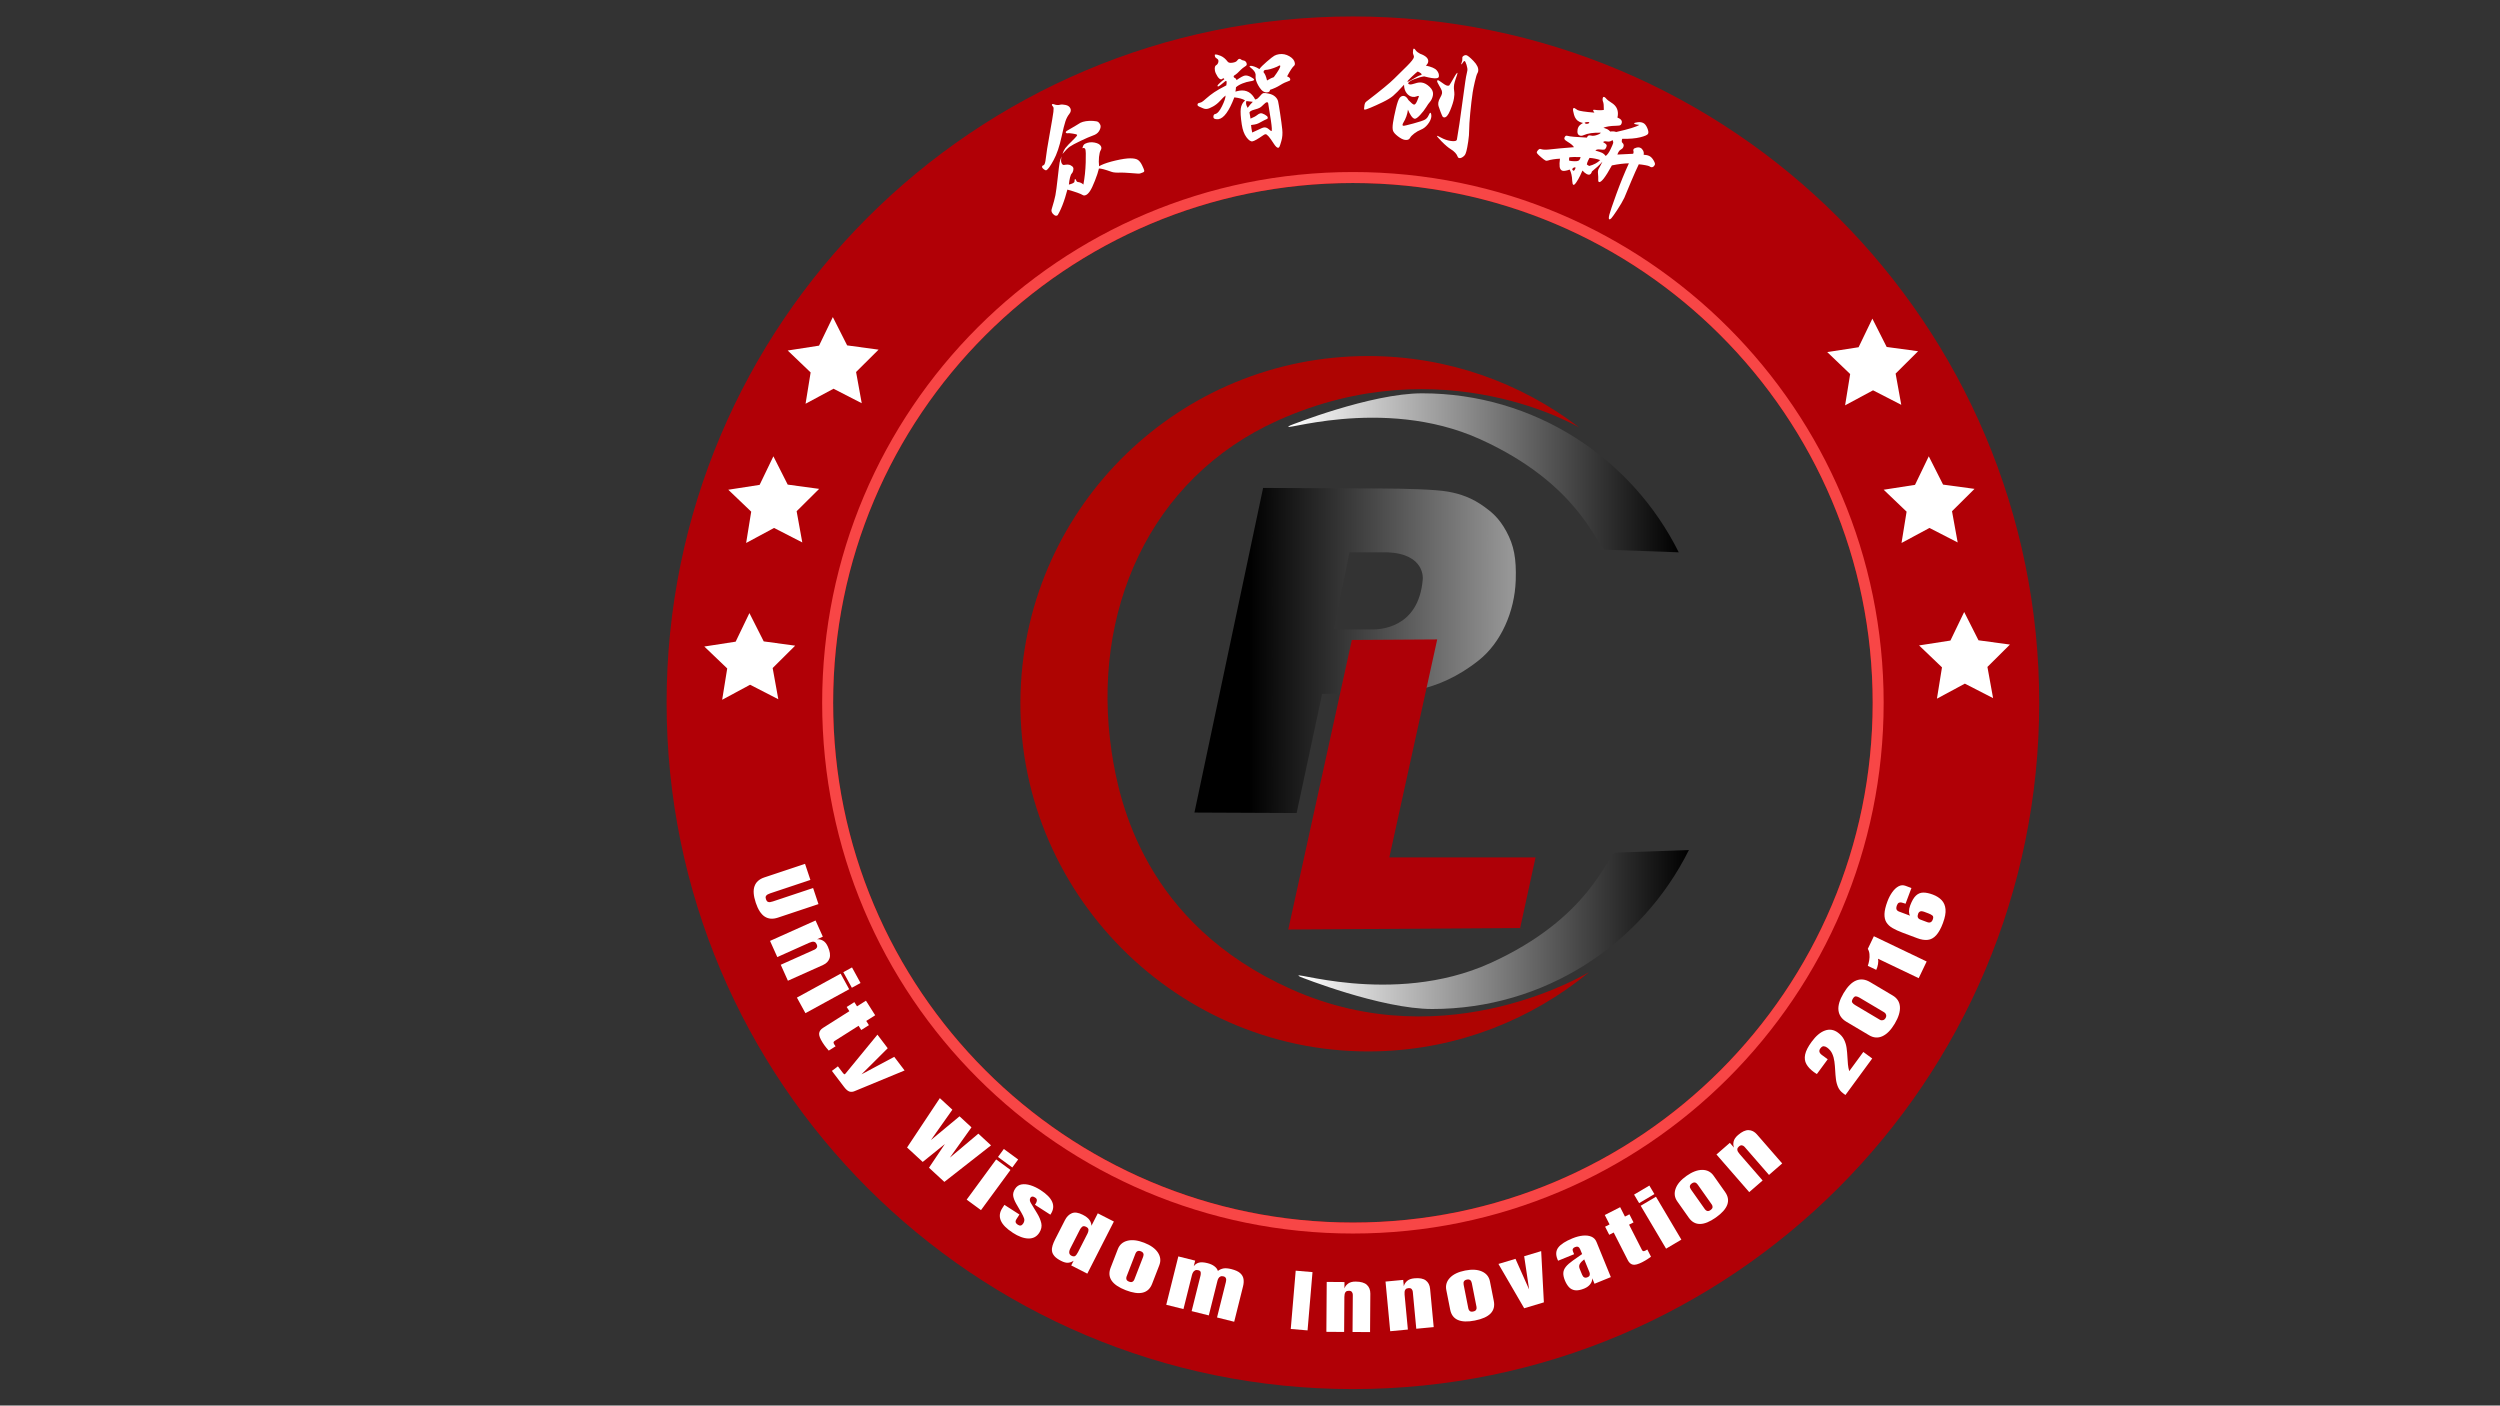 <?xml version="1.0" encoding="UTF-8"?>
<svg id="_图层_1" data-name="图层_1" xmlns="http://www.w3.org/2000/svg" version="1.1" xmlns:xlink="http://www.w3.org/1999/xlink" viewBox="0 0 1366 768">
  <rect x="0" y="0" width="1366" height="768" fill="#333333" stroke="none"/>
  <!-- Generator: Adobe Illustrator 29.4.0, SVG Export Plug-In . SVG Version: 2.1.0 Build 152)  -->
  <defs>
    <linearGradient id="_未命名的渐变" data-name="未命名的渐变" x1="709.46" y1="507.88" x2="922.82" y2="507.88" gradientUnits="userSpaceOnUse">
      <stop offset="0" stop-color="#fff"/>
      <stop offset="1" stop-color="#000"/>
    </linearGradient>
    <linearGradient id="_未命名的渐变1" data-name="未命名的渐变" x1="703.91" y1="637.14" x2="917.27" y2="637.14" gradientTransform="translate(0 895.49) scale(1 -1)" xlink:href="#_未命名的渐变"/>
    <linearGradient id="_未命名的渐变_9" data-name="未命名的渐变 9" x1="652.65" y1="355.41" x2="828.26" y2="355.41" gradientUnits="userSpaceOnUse">
      <stop offset=".17" stop-color="#000"/>
      <stop offset=".99" stop-color="#989898"/>
    </linearGradient>
  </defs>
  <g>
    <path d="M739.23,9c-207.11,0-375,167.89-375,375s167.89,375,375,375,375-167.89,375-375S946.34,9,739.23,9ZM739.23,668c-156.85,0-284-127.15-284-284s127.15-284,284-284,284,127.15,284,284-127.15,284-284,284Z" style="fill: #b10006;"/>
    <path d="M739.23,94c-160.16,0-290,129.84-290,290s129.84,290,290,290,290-129.84,290-290S899.39,94,739.23,94ZM739.23,668c-156.85,0-284-127.15-284-284s127.15-284,284-284,284,127.15,284,284-127.15,284-284,284Z" style="fill: #f84646;"/>
    <g>
      <circle cx="731.85" cy="382.71" r="312.63" style="fill: none;"/>
      <path d="M574.94,56.9c.22-.1.56-.07,1.02.1,1.19.46,2.35.52,3.48.18.52-.15,1.44-.1,2.75.16,1.31.26,2.2.88,2.66,1.86.47.98.27,2-.59,3.08-.86,1.07-1.56,2.4-2.1,3.98-.54,1.58-1.25,4.4-2.12,8.44-1.14,5.3-2.59,9.58-4.36,12.82s-3.07,5.07-3.9,5.47c-.31.15-.73.02-1.28-.38-.54-.4-.88-.74-1-1-.12-.26-.15-.5-.07-.74.08-.23.21-.37.41-.42l.46-.22c.53-.25.91-1.54,1.15-3.86.24-2.32.94-6.73,2.11-13.22,1.16-6.49,1.84-10.51,2.02-12.04.18-1.53.14-2.45-.13-2.73-.27-.29-.48-.58-.62-.88s-.11-.5.12-.61ZM600.51,90.85c.29-.19.67-.39,1.16-.62,1.93-.92,4.59-1.77,7.97-2.55,3.38-.78,6.02-1.17,7.93-1.17s3.3.28,4.17.85c.86.57,1.64,1.57,2.33,3.01.69,1.44,1.06,2.37,1.14,2.81.07.43-.11.75-.55.96-1.14.54-2.04.79-2.69.73-.65-.06-2.19-.17-4.61-.34-2.43-.17-4.01-.25-4.76-.23-2.48.11-4.22-.02-5.2-.39-3.52-1.27-5.83-1.88-6.94-1.84-.4,1.76-1.13,3.97-2.18,6.63-1.05,2.66-1.94,4.55-2.68,5.66-.74,1.11-1.46,1.84-2.16,2.17-.7.33-1.28.37-1.74.09-1.24-.78-4.06-1.79-8.48-3.02-.38,1.46-.8,2.91-1.24,4.35-.45,1.44-.95,2.87-1.51,4.29-.56,1.42-1.1,2.63-1.62,3.64-.52,1.01-.82,1.56-.91,1.65-.09.09-.2.17-.33.23-.48.23-1.01.14-1.59-.27-.58-.41-1-.9-1.26-1.46-.27-.56-.31-1.15-.12-1.78,1.02-3.29,1.7-5.82,2.04-7.6.34-1.78.75-4.92,1.25-9.43.49-4.5.84-7.31,1.04-8.41.2-1.1.57-2.22,1.11-3.36-.41,1.62-.43,2.83-.05,3.63s.82,1.15,1.32,1.06c1.58-.31,2.75-.27,3.53.12s1.27.8,1.48,1.24c.21.44.22,1.03.03,1.75-.19.73-.46,1.25-.79,1.56-.34.31-.65,1.04-.94,2.18-.29,1.14-.5,2.43-.62,3.87.82-.2,1.53-.43,2.12-.72.59-.28.9-.58.92-.88.05-.91.16-1.4.31-1.47.15-.07.45.35.89,1.27.11.24.43.38.94.44,1.04.14,1.95.59,2.74,1.34.71-3.72,1.13-7.73,1.27-12.01s.06-6.74-.23-7.36c-.29-.62-.83-.77-1.59-.46.17-.67.35-1.2.54-1.58.19-.39.55-.71,1.08-.96,1.54-.73,3.23-.92,5.06-.57,1.84.35,3,1.05,3.5,2.08.32.68.27,1.38-.17,2.1-.44.72-.74,1.95-.92,3.67-.17,1.73-.16,3.43.04,5.09ZM580.55,84.1c.39-1.22.89-2.25,1.51-3.11.61-.86,2.3-2.63,5.06-5.32,1.06-1.05,1.53-1.7,1.41-1.96-.12-.26-.9-.49-2.31-.7-1.42-.21-2.23-.29-2.42-.24-.8.14-1.28.02-1.45-.34-.17-.36.24-.8,1.23-1.32.99-.52,2.34-1.31,4.05-2.37,1.71-1.06,2.62-1.62,2.76-1.68.79-.38,1.77-.66,2.95-.85,1.18-.19,2.49-.24,3.93-.15,1.45.1,2.38.29,2.79.59.41.29.79.8,1.13,1.52.34.72.24,1.66-.31,2.83-.55,1.17-1.44,2.05-2.67,2.63-.31.15-.67.29-1.08.44-1.61.57-3.86,1.55-6.74,2.92-2.88,1.37-4.84,2.43-5.89,3.17-1.05.75-2.36,2.06-3.94,3.94Z" style="fill: #fff;"/>
      <path d="M685.83,54.36c.53-.08.97-.26,1.32-.54.35-.28,1.1-1.06,2.23-2.35.34-.36.73-.58,1.16-.64.43-.07,1.36.05,2.79.35,1.42.3,2.56.85,3.42,1.63.86.79,1.39,1.64,1.6,2.55.21.91.58,3.15,1.12,6.72.54,3.57.92,6.46,1.16,8.66.23,2.21.08,4.28-.47,6.22-.54,1.94-.92,3.05-1.12,3.33-.21.28-.4.43-.59.46-.63.09-1.47-.7-2.54-2.37-1.06-1.68-1.97-2.95-2.72-3.82-.75-.87-1.33-1.28-1.73-1.22-.41.06-.79.23-1.14.51-3.03,2.11-5.02,3.24-5.99,3.39-.96.14-2.06-.62-3.3-2.29-1.24-1.67-2.08-3.98-2.52-6.91-.61-4.03-.79-6.95-.54-8.75.24-1.81,1.02-3.28,2.33-4.42-1.2-.8-3.16-1.36-5.86-1.67-2.86,7.51-5.75,11.48-8.69,11.92-.48.07-1.04.04-1.67-.08-.63-.13-.99-.43-1.06-.91-.07-.48-.02-.89.15-1.23.17-.34.4-.53.69-.57,1.25-.19,2.54-1.62,3.85-4.31,1.32-2.68,1.96-4.63,1.93-5.83-.79.61-1.78,1.57-2.96,2.87-1.18,1.3-2.47,2.33-3.85,3.1-1.39.77-2.46,1.21-3.23,1.33-.77.12-1.56,0-2.38-.38-.82-.37-1.49-.66-2.01-.87-.52-.21-.81-.49-.87-.84-.09-.61.17-.99.79-1.13.62-.14,1.13-.32,1.54-.53.41-.22,1.24-.89,2.5-2.02,1.26-1.13,2.69-2.24,4.3-3.33,1.61-1.09,3.81-2.34,6.6-3.75.15-.96.2-1.62.15-1.97-.05-.35-.18-.51-.37-.48-.19.03-.56.29-1.1.77-.54.48-1.16.98-1.84,1.49-.69.51-1.13.77-1.32.8-.19.03-.31-.09-.35-.35-.04-.26.45-.85,1.47-1.77s1.78-1.52,2.27-1.82c-.11-.39-.27-.56-.49-.53-.22.03-.42.13-.62.29-.2.17-.34.25-.44.27-.72.11-1.47-.44-2.24-1.64-.77-1.2-1.22-2.26-1.36-3.15-.14-.9-.13-1.58.02-2.05.15-.47.39-.77.71-.91.32-.14.62-.46.89-.97.27-.51.37-1.01.29-1.49-.07-.48-.34-.86-.8-1.12-.46-.27-.75-.51-.89-.74-.13-.23-.23-.53-.28-.9-.06-.37-.01-.57.13-.59.67-.1,1.71.15,3.1.74,1.39.6,2.65,1.64,3.76,3.13.44.61,1.32.81,2.64.61,1.32-.2,2.18-.58,2.56-1.16.38-.57.79-.89,1.22-.96.29-.04.6.08.94.36.34.29.76.46,1.26.52.5.06.91.26,1.23.59.32.33.52.75.6,1.25.08.5-.11.9-.56,1.19-1.25.82-2.09,1.46-2.52,1.92-1.44,1.56-2.72,2.67-3.85,3.33-.17.16-.24.37-.2.63s.24.48.61.65c.58.27.89.67.92,1.2,2.18-1.54,3.71-2.37,4.61-2.51.89-.13,1.94.11,3.14.74,1.2.62,1.83,1.12,1.89,1.5.06.37-.63.67-2.04.88-1.42.21-2.86.61-4.32,1.19-1.46.58-2.65,1.27-3.56,2.08-.03.81-.13,1.61-.3,2.4.8-.25,1.56-.43,2.28-.54,3.75-.56,6.61,1.07,8.56,4.89ZM684.54,55.63l-3.53-.41c-.17.52-.21,1.05-.13,1.6.08.55.36,1.25.84,2.12.85-1.2,1.79-2.31,2.82-3.31ZM684.19,72.41c1.62-.69,2.96-1.31,4.04-1.85,1.07-.54,1.85-.85,2.33-.92.91-.14,1.8.17,2.65.91.85.74,1.35,1.11,1.49,1.08.38-.06.29-1.99-.28-5.8-.89-5.91-1.39-9.06-1.5-9.45-.11-.39-.37-.55-.77-.49-.41.06-1,.49-1.77,1.27-.77.79-1.42,1.34-1.96,1.67-.54.33-1.58.7-3.12,1.11-1.54.41-2.41.92-2.61,1.54.35,1.69.54,2.81.58,3.34,1.71-.71,2.91-1.34,3.59-1.92.68-.57,1.3-.9,1.88-.99.58-.09,1.36.15,2.36.72,1,.57,1.53,1.07,1.59,1.51.07.44-.06.73-.39.86-1.11.48-2.16,1.01-3.16,1.58-1,.58-1.81.97-2.44,1.17-.63.21-1.67.4-3.12.57.01.4.08,1.01.2,1.82.12.81.26,1.56.41,2.25ZM688.13,37.76c.64-.95,1.99-2.3,4.04-4.07,2.05-1.76,3.43-2.85,4.16-3.25.73-.4,1.57-.67,2.53-.82,1.97-.3,3.85.07,5.63,1.1,1.78,1.03,2.77,2.25,2.99,3.65.11.75,0,1.26-.36,1.53-.92.77-2.2,2.71-3.85,5.82,1.05.42,1.61.91,1.7,1.46.08.55-.09.88-.52.98-1.73.58-3.39,1.36-4.96,2.36-1.57,1-3.44,1.86-5.59,2.59.06.75-.39,1.2-1.35,1.34-1.54.23-2.94-.59-4.21-2.46-1.27-1.87-2.01-3.55-2.23-5.04-.07-.48-.09-.9-.04-1.27.04-.36.04-.72-.01-1.07-.18-1.18-1.07-2.39-2.69-3.63-.39-.3-.6-.52-.62-.68-.02-.15.16-.26.54-.32.38-.06,1.03.06,1.94.35.9.29,1.87.76,2.91,1.41ZM696.02,42.14c2.45-3.33,3.62-5.36,3.51-6.1-.03-.22-.13-.31-.3-.29-.17.03-.3.07-.39.13-.49.34-1.42.76-2.8,1.26s-2.5.81-3.36.94l-1.17.11c-.87.13-1.21.61-1.04,1.43.68.62,1.3,2.07,1.84,4.36,1.67-1.01,2.9-1.62,3.71-1.83Z" style="fill: #fff;"/>
      <path d="M779.06,35.83c3.05.64,5.05,1.51,5.99,2.62.94,1.11,1.32,2.23,1.15,3.37-.14.92-1.41,1.2-3.82.83-1.11-.17-2.51-.47-4.22-.91-1.46.18-3.24.68-5.36,1.51-2.12.82-3.23,1.58-3.33,2.28-.05.31.23.5.83.6.6.09,1.58-.1,2.93-.56,1.35-.47,2.58-.62,3.69-.45,1.44.22,2.87,1.02,4.29,2.4,1.42,1.38,2.01,2.85,1.77,4.4-.24,1.55-.89,2.92-1.95,4.11-.35.35-.95,1.21-1.79,2.58-.85,1.37-1.95,2.79-3.3,4.24-1.35,1.45-2.34,2.13-2.97,2.04-.63-.1-1.29-.67-1.99-1.71-.7-1.05-1.26-2.14-1.68-3.28-.28,2.47-1.13,4.89-2.58,7.27-.2.33-.32.66-.37.99-.05.33.11.52.47.57.36.05,2.21-.37,5.55-1.28,3.34-.91,5.42-1.61,6.26-2.11.84-.5,1.48-1.25,1.93-2.26.45-1.01.78-1.49,1-1.46.22.03.37.33.46.88s.1,1.05.03,1.48c-.19,1.27-.84,2.59-1.93,3.97-1.09,1.38-2.31,2.34-3.65,2.87s-2.59,1.25-3.76,2.15c-1.17.9-1.93,1.7-2.28,2.41-.48.91-1.42,1.26-2.82,1.05-1.06-.16-2.33-.81-3.8-1.95-1.48-1.14-2.37-2.16-2.67-3.06-.31-.9-.31-2.36,0-4.4.31-2.04.83-4.62,1.58-7.76.75-3.13,1.45-5.09,2.11-5.86.66-.77,1.42-1.1,2.29-.96.87.13,1.69.88,2.46,2.25,1.49,1.57,2.49,2.39,3.02,2.47.53.08,1.09-.56,1.69-1.93.6-1.36.92-2.17.96-2.41.04-.24-.04-.38-.23-.41-.19-.03-.59.08-1.19.32-.6.24-1.29.31-2.06.19-1.25-.19-2.33-.88-3.23-2.07-.9-1.19-1.36-2.7-1.38-4.54-2.72,2.99-4.72,5.03-6.02,6.11-1.3,1.08-3.19,2.23-5.69,3.44-2.5,1.21-4.68,2.2-6.54,2.97-1.87.77-2.93,1.13-3.19,1.1-.26-.04-.4-.19-.41-.43-.01-.25.06-.88.21-1.88.15-1.01.48-1.7.98-2.07,7.91-6.06,12.99-10.24,15.26-12.54l7.03-6.93c2.38-2.37,3.63-4,3.77-4.87.05-.35-.05-.81-.31-1.39-.26-.58-.3-1.43-.13-2.57.07-.48.24-.7.51-.66.26.04.51.27.75.68.23.42.64.84,1.21,1.26.58.42,1.03.7,1.35.84,3.22,1.16,4.7,2.64,4.42,4.43-.11.7-.53,1.38-1.27,2.03ZM774.66,39.06c-.43.25-1.47,1.16-3.11,2.72-1.64,1.57-2.47,2.44-2.5,2.61-.03.17.02.27.14.29.12.02.31-.04.58-.18,3.57-2.15,5.62-3.26,6.15-3.33.53-.08.81-.22.84-.44.07-.44-.64-.99-2.11-1.66ZM804.65,50.66c-.45,2.98-.88,6.64-1.3,10.99-.41,4.35-.61,7.47-.6,9.35s-.16,4-.52,6.34c-.35,2.34-.68,4.08-.98,5.23-.29,1.14-.65,1.94-1.06,2.39-.41.45-.87.82-1.38,1.1-.51.28-.99.39-1.45.32-.46-.07-.77-.36-.94-.88-.52-1.42-1.73-2.73-3.62-3.91-1.53-.95-3.2-2.36-5.01-4.22-1.81-1.86-2.7-2.91-2.67-3.12,0-.04.08-.05.23-.03.24.04.86.33,1.86.89,1.77.98,3.57,1.62,5.4,1.89,2.12.32,3.26.07,3.44-.75.17-.83.64-3.71,1.39-8.66l3.2-23.1c.31-2.06.55-3.39.72-3.99.17-.6.3-1.26.41-1.99s-.04-1.75-.46-3.09-.76-2.03-1.05-2.07c-.29-.04-.62.25-.98.89-.37.64-.62.95-.77.93-.14-.02-.11-.32.1-.89.21-.57.34-1.02.39-1.35.05-.33.05-.6.01-.81-.04-.21-.04-.46,0-.77.05-.31.3-.6.76-.89.46-.29.91-.4,1.34-.33.72.11,2.06,1.17,4.02,3.2,1.96,2.02,2.81,3.86,2.56,5.53-.06.39-.19.75-.39,1.08-.39.66-.88,2.23-1.45,4.72-.57,2.49-.98,4.5-1.21,6.03ZM794.52,46.37c-.18,1.23-.15,2.6.12,4.12.11.55.05,1.65-.2,3.29-.25,1.64-.94,3.82-2.06,6.54s-2.24,3.99-3.35,3.83c-.34-.05-.59-.18-.75-.38-.17-.2-.55-1.08-1.15-2.63-.6-1.55-.98-2.62-1.14-3.23-.15-.6-.18-1.27-.07-1.99.11-.72.45-1.58,1.02-2.57.57-.99.89-1.75.97-2.27.08-.52.04-1.05-.13-1.57-.17-.52-.64-1.44-1.43-2.77-.78-1.33-1.15-2.16-1.1-2.48.05-.33.19-.47.43-.44.24.04.56.2.96.48,2.12,1.58,3.49,2.41,4.09,2.5.6.09.99.05,1.16-.13.17-.17.5-.7.98-1.57,1.97-3.6,3.13-5.37,3.46-5.32.05,0,.06.12.02.34-.05.35-.33,1.24-.85,2.66-.51,1.42-.84,2.62-.99,3.58Z" style="fill: #fff;"/>
      <path d="M898.08,84.55c1.22.05,2.26.27,3.11.69.86.41,1.62,1.2,2.31,2.36.68,1.16.92,1.96.71,2.4-.21.44-.45.77-.71.99-.27.22-.54.34-.83.38-.29.03-.58-.02-.89-.17l-.69-.41c-.31-.15-1.02-.33-2.13-.54-1.11-.21-2.29-.37-3.53-.48-1.19,2.48-2.56,5.55-4.11,9.23l-3.79,9.08c-.9,1.88-2.19,4.08-3.86,6.62-1.68,2.53-2.76,4.06-3.24,4.56s-.86.69-1.12.57c-.35-.17-.34-1.01.04-2.52.38-1.52,1.65-5.27,3.83-11.28,2.18-6,4.46-11.6,6.85-16.79-2.67.04-5.77.43-9.29,1.14-3.59,6.58-5.96,9.59-7.1,9.05-.22-.11-.34-.36-.36-.76.05-1.45,0-2.74-.13-3.86-.14-1.12.03-2.05.49-2.79.46-.74,1.1-1.96,1.93-3.68-1.53,1.72-3.44,3.51-5.73,5.35-.07.26-.16.51-.28.75-.5,1.04-1.32,1.28-2.46.74-.75-.36-1.56-1.02-2.45-1.99-.21.54-.62,1.45-1.23,2.73-.61,1.28-1.3,2.48-2.06,3.62-.76,1.13-1.32,1.62-1.67,1.45-.35-.17-.56-.91-.63-2.22-.09-2.5-.55-4.54-1.36-6.11-2.08.72-3.47.91-4.2.56-.72-.35-1.16-1.05-1.3-2.1-.14-1.05-.08-2.52.17-4.41-1.15.04-2.38.16-3.7.36-1.31.21-2.24.41-2.77.62-.53.21-1.03.21-1.49-.01-.46-.22-1.21-.77-2.24-1.66-1.03-.89-1.73-1.54-2.09-1.96-.37-.42-.47-.8-.3-1.14.16-.34.41-.68.73-1.01.32-.33.6-.51.82-.53.22-.02.5.03.83.14,1.02.34,2.74.37,5.15.07,2.41-.29,6.64-.68,12.7-1.16-.41-.83-1.62-1.86-3.63-3.07-.75-.46-1.24-.85-1.46-1.18-.22-.33-.23-.7-.03-1.12.2-.42.42-.7.64-.83.23-.14.6-.13,1.12.02,1.02.34,4.49.66,10.4.94.29-.6.59-.97.9-1.12.31-.14.86-.13,1.64.05.78.18,1.78.06,3.01-.36,1.23-.42,1.91-.84,2.06-1.26-4-.1-7.14.36-9.41,1.38-.83.39-1.59.42-2.27.09-.68-.33-1.04-.95-1.08-1.88-.04-.93.13-1.79.51-2.59.38-.8,1.24-1.57,2.56-2.31-.73-.16-1.39-.37-1.96-.64-1.45-.69-2.43-1.96-2.95-3.81-.52-1.84-.69-2.96-.5-3.34.18-.38.44-.49.77-.33.33.16.64.36.93.59.29.24.54.41.77.51,1.05.51,4.1.96,9.14,1.37-.53-.7-.74-1.15-.64-1.37.11-.22.46-.27,1.08-.14.62.12,1.42.19,2.42.2.99.01,1.76-.05,2.31-.18.02-2.3-.12-3.79-.44-4.49-.14-.26-.22-.63-.24-1.11-.01-.47.05-.87.21-1.19.15-.32.4-.39.76-.23.35.17.64.41.87.71.57.72,1.59,1.53,3.05,2.42,2.96,1.82,4.04,4.52,3.23,8.11,2.16.79,2.86,1.96,2.12,3.52-.19.4-.47.65-.84.74-.37.09-1.13.16-2.28.2-2.84.06-5.06.42-6.67,1.07.8.24,1.48.49,2.03.75.55.26,1.13.71,1.74,1.35,1.08-.22,2.15-.15,3.22.22,6.84-1.53,11.05-2.83,12.63-3.88-1.29-.13-2.1-.27-2.43-.43-.33-.16-.46-.3-.41-.42.12-.24.75-.44,1.91-.59,1.16-.16,2.17-.03,3.05.39.88.42,1.62,1.34,2.23,2.77.61,1.42.76,2.46.44,3.12-.32.66-1.76,1.3-4.33,1.94-2.57.63-5.84.91-9.79.83-.17.36-.26.77-.27,1.23,0,.46.11.78.36.95.76.66.91,1.47.45,2.43-.27.56-.74,1.01-1.42,1.35s-1.27,1.22-1.79,2.64l8.63-.43c.27-.56.3-1.13.1-1.72-.07-.18-.03-.44.13-.78.16-.34.67-.62,1.54-.84.86-.22,1.6-.19,2.22.11.61.29,1.1.8,1.46,1.51.36.71.45,1.47.28,2.27ZM863.62,85.84c-2.76-.1-4.8-.07-6.11.09-.23.58-.25,1.21-.09,1.87.88.18,1.83.28,2.85.3,1.01.02,1.71-.06,2.1-.24.38-.18.68-.48.88-.9.2-.42.32-.79.37-1.11ZM860.89,91.53c-.63-.25-1.26.04-1.88.87.15.47.46.79.92.96.29-.26.51-.56.69-.92.17-.36.26-.66.27-.9ZM868.4,66.77c-.95-.16-1.8-.08-2.55.25.05.22.22.4.51.54.28.14.65.16,1.11.05.45-.1.72-.23.79-.39s.12-.31.13-.45ZM874.34,87.45c-1.85-.64-3.79-1.03-5.83-1.18-.14.18-.39.65-.75,1.41-.37.76-.6,1.48-.71,2.16.34.31.77.59,1.29.84,2.53-.65,4.53-1.73,6.01-3.23ZM877.36,85.21c.88-.61,1.76-1.81,2.62-3.61.86-1.8,1.34-2.94,1.45-3.43.1-.49-.03-1.04-.38-1.66-.79.75-1.83,1.01-3.13.78-1.04-.2-1.69-.07-1.97.38,1.06.61,1.67,1.1,1.84,1.47.17.38.11.88-.19,1.49-.3.62-.61.99-.93,1.1-.33.11-1.13.1-2.41-.05-1.28-.15-2.13.05-2.55.58,1.8.52,3.04.95,3.72,1.27.68.33,1.32.88,1.92,1.66Z" style="fill: #fff;"/>
    </g>
    <polygon points="1069.67 296.39 1054.26 288.47 1038.99 296.68 1041.76 279.57 1029.23 267.59 1046.36 264.93 1053.88 249.32 1061.7 264.79 1078.88 267.12 1066.58 279.33 1069.67 296.39" style="fill: #fff;"/>
    <polygon points="425.27 382.07 409.85 374.14 394.59 382.36 397.35 365.24 384.83 353.26 401.96 350.61 409.48 334.99 417.3 350.46 434.48 352.79 422.18 365.01 425.27 382.07" style="fill: #fff;"/>
    <polygon points="1038.85 221.19 1023.43 213.27 1008.16 221.48 1010.93 204.37 998.4 192.38 1015.53 189.73 1023.06 174.11 1030.88 189.58 1048.05 191.91 1035.76 204.13 1038.85 221.19" style="fill: #fff;"/>
    <polygon points="438.37 296.39 422.95 288.47 407.69 296.68 410.46 279.57 397.93 267.59 415.06 264.93 422.58 249.32 430.4 264.79 447.58 267.12 435.28 279.33 438.37 296.39" style="fill: #fff;"/>
    <g>
      <circle cx="739.23" cy="384" r="309.18" style="fill: none;"/>
      <path d="M412.94,493.21c-1.26-3.77-1.48-6.78-.65-9.04.82-2.26,2.61-3.84,5.37-4.76l22.21-7.41,2.93,8.79-21.97,7.33c-.51.17-.98.37-1.41.61-.44.24-.75.57-.95.97s-.18.96.05,1.64c.23.7.55,1.16.95,1.37.4.21.84.28,1.34.2s1-.2,1.5-.37l21.97-7.33,2.93,8.79-22.21,7.41c-2.76.92-5.14.73-7.16-.58-2.01-1.31-3.65-3.85-4.91-7.62Z" style="fill: #fff;"/>
      <path d="M420.76,514.1l24.86-11.15,3.97,8.85-3.17,1.42c1.1-.1,2.18.15,3.25.75,1.07.6,1.96,1.7,2.68,3.3,1.15,2.57,1.46,4.68.92,6.31-.54,1.64-1.73,2.87-3.58,3.7l-19.18,8.6-3.91-8.73,18.56-8.32c.49-.22.87-.57,1.15-1.05.28-.48.26-1.09-.07-1.81-.3-.68-.68-1.1-1.14-1.28s-.94-.21-1.45-.08c-.51.13-.99.3-1.46.5l-17.48,7.84-3.97-8.85Z" style="fill: #fff;"/>
      <path d="M435.43,545.09l23.9-13.09,4.66,8.51-23.9,13.09-4.66-8.51ZM460.79,531.2l4.75-2.6,4.66,8.51-4.75,2.6-4.66-8.51Z" style="fill: #fff;"/>
      <path d="M449.47,569.67c-1.4-2.21-2.03-3.9-1.89-5.07.14-1.17.86-2.17,2.16-2.99l14.35-9.09-1.46-2.31,4.19-2.65,1.46,2.31,4.88-3.09,5.04,7.97-4.88,3.09,1.46,2.31-4.19,2.65-1.46-2.31-13.06,8.27c-.38.24-.58.5-.62.78-.04.28.11.68.44,1.2.23.37.46.68.68.95l-3.74,2.37c-.16-.16-.6-.68-1.33-1.57-.73-.89-1.4-1.83-2.03-2.82Z" style="fill: #fff;"/>
      <path d="M454.54,585.14l3.29-2.49,2.82,3.71c.43.56.77.74,1.03.54.13-.1.26-.23.37-.38l17.38-21.18,5.62,7.41-14.34,14.28,17.91-9.57,5.65,7.45-27.39,11.32c-.98.41-1.92.46-2.8.17-.88-.29-1.86-1.14-2.91-2.53l-6.62-8.72Z" style="fill: #fff;"/>
      <path d="M495.62,626.99l17.91-26.97,6.85,6.32-11.75,16.62,15.66-13.01,6.53,6.03-11.81,16.56,15.56-13.11,6.93,6.39-25.5,19.97-8.4-7.75,8.68-12.93-12.11,9.77-8.54-7.88Z" style="fill: #fff;"/>
      <path d="M528.19,655.48l16.12-21.97,7.82,5.74-16.12,21.97-7.82-5.74ZM545.3,632.17l3.2-4.37,7.82,5.74-3.2,4.37-7.82-5.74Z" style="fill: #fff;"/>
      <path d="M553.34,673.53c-6.75-4.34-8.65-8.8-5.7-13.38l1.17-1.82,8.21,5.28-1.73,2.69c-.33.52-.44,1.03-.33,1.52.11.49.51.95,1.17,1.38,1.19.76,2.16.55,2.93-.64.64-1,.81-1.94.5-2.84-.3-.89-.76-1.86-1.36-2.89l-2.91-5.04c-.91-1.59-1.46-3.02-1.67-4.27-.2-1.25.15-2.59,1.06-4,.85-1.31,2.01-2.1,3.5-2.35,1.48-.25,3.13-.09,4.94.48,1.81.57,3.61,1.44,5.41,2.59,6.62,4.26,8.51,8.61,5.66,13.04l-.28.43-8.43-5.42.56-.87c.3-.46.46-.98.5-1.56.04-.58-.28-1.09-.97-1.53-1.15-.74-1.99-.71-2.52.11-.53.83-.46,1.79.21,2.88l3.47,5.73c1.09,1.78,1.83,3.54,2.23,5.28s.03,3.48-1.08,5.22c-1.39,2.16-3.36,3.21-5.92,3.17s-5.43-1.1-8.62-3.15Z" style="fill: #fff;"/>
      <path d="M579.8,688.96c-1.67-.85-2.9-1.73-3.67-2.64-.77-.91-1.22-1.85-1.33-2.82-.12-.97,0-1.98.34-3.03.34-1.05.79-2.13,1.36-3.24l5.38-10.55c.95-1.87,2.22-3.12,3.79-3.78,1.58-.65,3.55-.37,5.92.84,1.75.89,2.97,1.83,3.66,2.81.69.98,1.06,2.05,1.12,3.21l3.46-6.8,8.79,4.48-14.52,28.48-8.79-4.48,1.31-2.57c-.93.63-1.92.99-2.98,1.09-1.05.1-2.34-.23-3.85-1.01ZM585.42,686.12c.82.42,1.48.48,1.99.18s1.05-1.02,1.64-2.16l5.21-10.21c.29-.57.46-1.2.49-1.88.03-.68-.38-1.24-1.23-1.68-.93-.48-1.66-.51-2.17-.11-.51.41-.93.92-1.25,1.55l-5.21,10.21c-1.04,2.03-.86,3.4.53,4.1Z" style="fill: #fff;"/>
      <path d="M615.11,704.97c-7.55-2.92-10.3-7.01-8.27-12.26l3.95-10.2c.93-2.39,2.67-3.92,5.23-4.57s5.61-.29,9.14,1.08c3.55,1.38,6.06,3.17,7.51,5.37,1.45,2.21,1.71,4.5.79,6.9l-3.95,10.2c-2.03,5.25-6.83,6.41-14.4,3.48ZM616.92,700.29c.76.29,1.37.32,1.84.08.47-.24.81-.64,1.03-1.21l4.81-12.42c.57-1.48.15-2.49-1.26-3.04-1.41-.55-2.41-.08-2.98,1.4l-4.81,12.42c-.22.56-.23,1.09-.05,1.59s.66.89,1.42,1.18Z" style="fill: #fff;"/>
      <path d="M637.24,712.93l6.6-26.43,9.2,2.3-.77,3.07c.69-.98,1.62-1.62,2.78-1.95,1.16-.32,2.72-.24,4.68.25,1.58.39,2.86.97,3.85,1.74.99.76,1.61,1.6,1.87,2.52.94-.69,1.95-1.14,3.03-1.35,1.09-.21,2.53-.09,4.34.36,2.19.55,3.8,1.28,4.82,2.21,1.03.93,1.63,2,1.82,3.23.19,1.22.1,2.57-.27,4.02l-4.82,19.31-9.38-2.34,4.85-19.42c.43-1.7-.01-2.72-1.31-3.04-.68-.17-1.25-.15-1.69.07-.45.22-.8.54-1.05.96-.25.42-.44.86-.55,1.32l-4.74,18.98-9.38-2.34,4.85-19.42c.14-.55.17-1.13.11-1.73-.06-.6-.51-1.01-1.33-1.21-.7-.18-1.29-.14-1.76.1-.47.25-.84.6-1.1,1.06-.26.46-.46.94-.58,1.42l-4.66,18.66-9.41-2.35Z" style="fill: #fff;"/>
      <path d="M705.27,726.15l2.7-31.85,9.18.78-2.7,31.85-9.18-.78Z" style="fill: #fff;"/>
      <path d="M724.73,727.69l.19-27.25,9.7.07-.02,3.47c.37-1.04,1.05-1.92,2.04-2.65.99-.72,2.36-1.08,4.11-1.07,2.82.02,4.86.62,6.12,1.79,1.27,1.17,1.89,2.77,1.88,4.79l-.15,21.02-9.57-.07.14-20.34c0-.53-.16-1.03-.48-1.48-.32-.46-.88-.69-1.67-.69-.74,0-1.29.16-1.64.51-.35.34-.58.77-.67,1.29-.09.52-.14,1.03-.15,1.54l-.13,19.16-9.7-.07Z" style="fill: #fff;"/>
      <path d="M759.61,727.37l-2.56-27.12,9.66-.91.33,3.45c.26-1.07.85-2.02,1.76-2.84.91-.82,2.24-1.31,3.98-1.48,2.81-.27,4.9.12,6.27,1.16,1.38,1.04,2.16,2.56,2.35,4.58l1.97,20.92-9.52.9-1.91-20.25c-.05-.53-.26-1.01-.62-1.43s-.95-.59-1.74-.52c-.74.07-1.26.29-1.58.67-.32.38-.5.83-.54,1.35-.04.52-.04,1.04,0,1.54l1.8,19.08-9.66.91Z" style="fill: #fff;"/>
      <path d="M805.92,721.53c-7.94,1.57-12.46-.41-13.54-5.94l-2.12-10.73c-.5-2.52.16-4.74,1.97-6.66,1.81-1.92,4.58-3.24,8.3-3.98,3.74-.74,6.81-.56,9.22.52,2.41,1.09,3.86,2.89,4.35,5.41l2.12,10.73c1.09,5.52-2.34,9.07-10.3,10.64ZM804.94,716.61c.8-.16,1.33-.46,1.6-.92s.35-.98.23-1.57l-2.58-13.06c-.31-1.56-1.2-2.19-2.69-1.89-1.49.29-2.08,1.22-1.77,2.78l2.58,13.06c.12.59.39,1.05.81,1.37.42.32,1.03.4,1.83.24Z" style="fill: #fff;"/>
      <path d="M832.82,714.84l-14.08-24.22,9.32-2.79,7.46,16.76-2.71-18.19,9.29-2.79,1.47,28-10.75,3.22Z" style="fill: #fff;"/>
      <path d="M865.75,704.02c-2.09.85-3.82,1.18-5.18.98-1.36-.21-2.47-.79-3.34-1.76-.86-.97-1.59-2.17-2.17-3.61-.63-1.54-.91-2.88-.86-4.05.05-1.16.5-2.29,1.34-3.36.84-1.07,2.13-2.22,3.88-3.45l5.05-3.55-1.06-2.59c-.55-1.36-1.49-1.77-2.81-1.23-1.21.49-1.58,1.29-1.13,2.39l.62,1.51-8.73,3.56c-.05-.08-.11-.2-.17-.33-.06-.14-.12-.3-.2-.48-1.02-2.51-.87-4.65.47-6.42,1.34-1.77,3.92-3.43,7.75-5,2.01-.82,3.9-1.31,5.68-1.49,1.78-.17,3.33.02,4.64.57,1.31.55,2.24,1.51,2.8,2.88l7.84,19.22-8.93,3.64-1.22-2.99c0,1.23-.4,2.33-1.17,3.3-.78.97-1.81,1.72-3.09,2.24ZM867.38,697.9c.74-.3,1.15-.71,1.25-1.24.1-.52.05-1.03-.15-1.51l-2.87-7.03c-1.1.84-1.89,1.66-2.37,2.45-.48.79-.51,1.68-.11,2.67l1.32,3.25c.61,1.49,1.58,1.96,2.92,1.42Z" style="fill: #fff;"/>
      <path d="M897.45,689.6c-2.33,1.19-4.08,1.66-5.23,1.41-1.15-.25-2.08-1.06-2.78-2.43l-7.72-15.13-2.44,1.24-2.25-4.42,2.44-1.24-2.62-5.14,8.4-4.29,2.62,5.14,2.44-1.24,2.25,4.42-2.44,1.24,7.02,13.77c.2.4.44.63.72.7.28.06.69-.04,1.23-.32.39-.2.72-.39,1-.59l2.01,3.95c-.17.14-.73.53-1.68,1.17-.95.64-1.95,1.23-3,1.76Z" style="fill: #fff;"/>
      <path d="M895.62,657.39l-2.76-4.66,8.35-4.94,2.76,4.66-8.35,4.94ZM910.35,682.28l-13.88-23.45,8.35-4.94,13.88,23.44-8.35,4.94Z" style="fill: #fff;"/>
      <path d="M937.54,665.25c-6.61,4.67-11.54,4.7-14.79.1l-6.3-8.94c-1.48-2.1-1.78-4.39-.91-6.88.87-2.49,2.86-4.83,5.96-7.02,3.11-2.2,5.99-3.29,8.63-3.28,2.64.01,4.7,1.07,6.18,3.17l6.3,8.93c3.25,4.6,1.56,9.24-5.07,13.92ZM934.65,661.16c.67-.47,1.03-.97,1.09-1.49.06-.53-.08-1.04-.43-1.53l-7.68-10.88c-.91-1.3-1.99-1.51-3.23-.63-1.24.88-1.4,1.96-.49,3.26l7.68,10.88c.35.49.78.8,1.3.92.51.12,1.1-.06,1.77-.53Z" style="fill: #fff;"/>
      <path d="M955.76,651.36l-17.89-20.55,7.32-6.37,2.28,2.62c-.41-1.02-.49-2.13-.22-3.33s1.05-2.37,2.38-3.52c2.13-1.85,4.05-2.76,5.78-2.71,1.72.04,3.25.82,4.58,2.35l13.8,15.85-7.21,6.28-13.36-15.35c-.35-.4-.8-.67-1.34-.8-.54-.13-1.12.07-1.71.59-.56.49-.86.97-.9,1.47-.04.49.08.96.34,1.41.27.45.57.86.91,1.25l12.58,14.46-7.32,6.37Z" style="fill: #fff;"/>
      <path d="M1008.35,598.31l-1.23-.9c-1.28-.94-2.21-2.08-2.8-3.41-.59-1.34-.98-2.79-1.17-4.37-.19-1.57-.33-3.19-.41-4.84-.08-1.61-.22-3.18-.42-4.73s-.59-2.97-1.18-4.29c-.59-1.32-1.51-2.44-2.77-3.36-.61-.45-1.22-.69-1.86-.74-.63-.05-1.26.35-1.88,1.19-.94,1.28-.64,2.49.89,3.61l3.15,2.31-5.93,8.08c-.24-.15-.5-.32-.8-.5s-.58-.38-.84-.57c-1.86-1.36-3.22-2.81-4.08-4.34s-1.1-3.29-.69-5.26c.41-1.98,1.59-4.3,3.56-6.98,2.34-3.19,4.76-5.23,7.26-6.12s4.86-.52,7.09,1.12c1.51,1.11,2.62,2.38,3.33,3.79.71,1.42,1.18,2.95,1.41,4.59.23,1.65.38,3.38.47,5.21.06,1.3.14,2.58.27,3.84.12,1.27.36,2.48.71,3.63l7.69-10.49,4.86,3.57-14.63,19.95Z" style="fill: #fff;"/>
      <path d="M1035.31,559.3c-2.06,3.46-4.29,5.75-6.72,6.87s-4.86.95-7.3-.51l-12.4-7.36c-2.58-1.53-4.03-3.61-4.35-6.22-.31-2.61.61-5.74,2.78-9.4,2.18-3.66,4.48-5.98,6.92-6.95,2.44-.97,4.95-.68,7.53.85l12.4,7.36c2.45,1.45,3.76,3.51,3.95,6.16.18,2.65-.75,5.72-2.82,9.2ZM1030.25,556.3c.38-.64.48-1.25.31-1.83s-.5-1.02-.98-1.31l-13.57-8.06c-.64-.38-1.27-.61-1.88-.69-.61-.08-1.19.35-1.74,1.28-.55.93-.65,1.65-.29,2.14.36.5.86.94,1.51,1.32l13.57,8.06c.48.29,1.02.36,1.62.22.6-.14,1.09-.52,1.46-1.14Z" style="fill: #fff;"/>
      <path d="M1048.38,534.48l-22.22-10.63c.19.81.18,1.8-.02,2.96-.2,1.17-.52,2.21-.96,3.12l-4.61-2.2c.33-.91.58-1.92.77-3.06.19-1.13.23-2.25.13-3.35-.1-1.1-.4-2.05-.9-2.85l3.31-6.92,28.85,13.81-4.36,9.12Z" style="fill: #fff;"/>
      <path d="M1061.7,504.18c-1.16,3.1-2.42,5.38-3.79,6.87-1.37,1.49-2.9,2.32-4.6,2.5-1.7.18-3.61-.12-5.74-.93l-8.1-3.04c-2.07-.78-3.86-1.6-5.35-2.46-1.49-.86-2.62-1.9-3.38-3.13-.77-1.23-1.12-2.77-1.06-4.62s.6-4.14,1.63-6.88c.7-1.88,1.58-3.54,2.62-5.01,1.05-1.46,2.19-2.53,3.43-3.2,1.24-.67,2.51-.76,3.82-.27l3.23,1.21-3.23,8.6-.61-.23c-.5-.19-1.01-.34-1.54-.45-.53-.11-1.01-.08-1.45.11-.44.18-.8.64-1.08,1.36-.37,1-.45,1.76-.23,2.29s.68.92,1.37,1.18l6,2.25c-.37-.62-.56-1.42-.57-2.38,0-.97.22-2.06.68-3.28.93-2.47,1.97-4.24,3.13-5.32,1.16-1.08,2.5-1.63,4-1.64s3.24.35,5.22,1.09c2,.75,3.6,1.77,4.82,3.05,1.22,1.29,1.92,2.94,2.11,4.95.19,2.01-.26,4.47-1.35,7.38ZM1056.06,502.45c.39-1.05.33-1.79-.19-2.21-.52-.43-1.25-.81-2.17-1.16l-2.42-.91c-1.63-.61-2.71-.23-3.22,1.13-.59,1.57-.18,2.63,1.24,3.16l3.71,1.39c1.47.55,2.49.09,3.05-1.4Z" style="fill: #fff;"/>
    </g>
    <polygon points="470.85 220.32 455.43 212.4 440.16 220.61 442.93 203.5 430.4 191.52 447.53 188.86 455.06 173.25 462.88 188.72 480.05 191.05 467.76 203.26 470.85 220.32" style="fill: #fff;"/>
    <polygon points="1089.02 381.46 1073.6 373.54 1058.34 381.75 1061.1 364.64 1048.58 352.66 1065.71 350 1073.23 334.39 1081.05 349.86 1098.23 352.19 1085.93 364.41 1089.02 381.46" style="fill: #fff;"/>
  </g>
  <path d="M868.15,531.29c-31.46,25.89-71.39,41.86-115.01,43.13-109.23,3.17-199.22-87.29-195.49-196.51,3.48-101.86,87.16-183.37,189.87-183.37,43.4,0,83.39,14.55,115.38,39.04.69.53-73.73-44.69-164.68-3.84-70.51,31.67-102.17,105.16-90.82,181.05,4.14,27.67,18.24,93.91,97.99,129.66,86.64,38.84,164.36-10.47,162.76-9.15Z" style="fill: #ae0402;"/>
  <path d="M922.82,464.44c-25.63,51.5-78.8,86.88-140.23,86.88-28.13,0-72.13-17.57-72.13-17.57-9.43-5.13,49.95,16.93,103.91-7.54,53.97-24.48,63.31-57.84,68.01-60.31" style="fill: url(#_未命名的渐变);"/>
  <path d="M917.27,301.79c-25.63-51.5-78.8-86.88-140.23-86.88-28.13,0-72.13,17.57-72.13,17.57-9.43,5.13,49.95-16.93,103.91,7.54,53.97,24.48,63.31,57.84,68.01,60.31" style="fill: url(#_未命名的渐变1);"/>
  <path d="M722.43,379.13l-13.95,65.11-55.84-.26,37.52-177.38,63.53.3c14.93.07,30.68.53,37.46,1.73,6.77,1.2,13.2,3.39,20.02,8.37,3.68,2.69,7.9,5.93,11.95,13.44,4.04,7.52,5.48,14.49,5.08,26.59-.57,17.25-8.11,34.07-20.02,43.62-23.45,18.81-45.7,18.22-55.11,18.07l-30.64.41ZM728.71,343.91s-4.26,0,21.28,0c2.94,0,25.24,0,27.41-27.49,0,0,1.49-13.74-19.27-14.64h-20.76l-8.66,42.12Z" style="fill: url(#_未命名的渐变_9);"/>
  <path d="M785.29,349.38l-26.15,119.09h79.89s-8.42,38.6-8.42,38.6l-126.7.82,34.74-158.21,46.64-.3Z" style="fill: #ae0007;"/>
</svg>